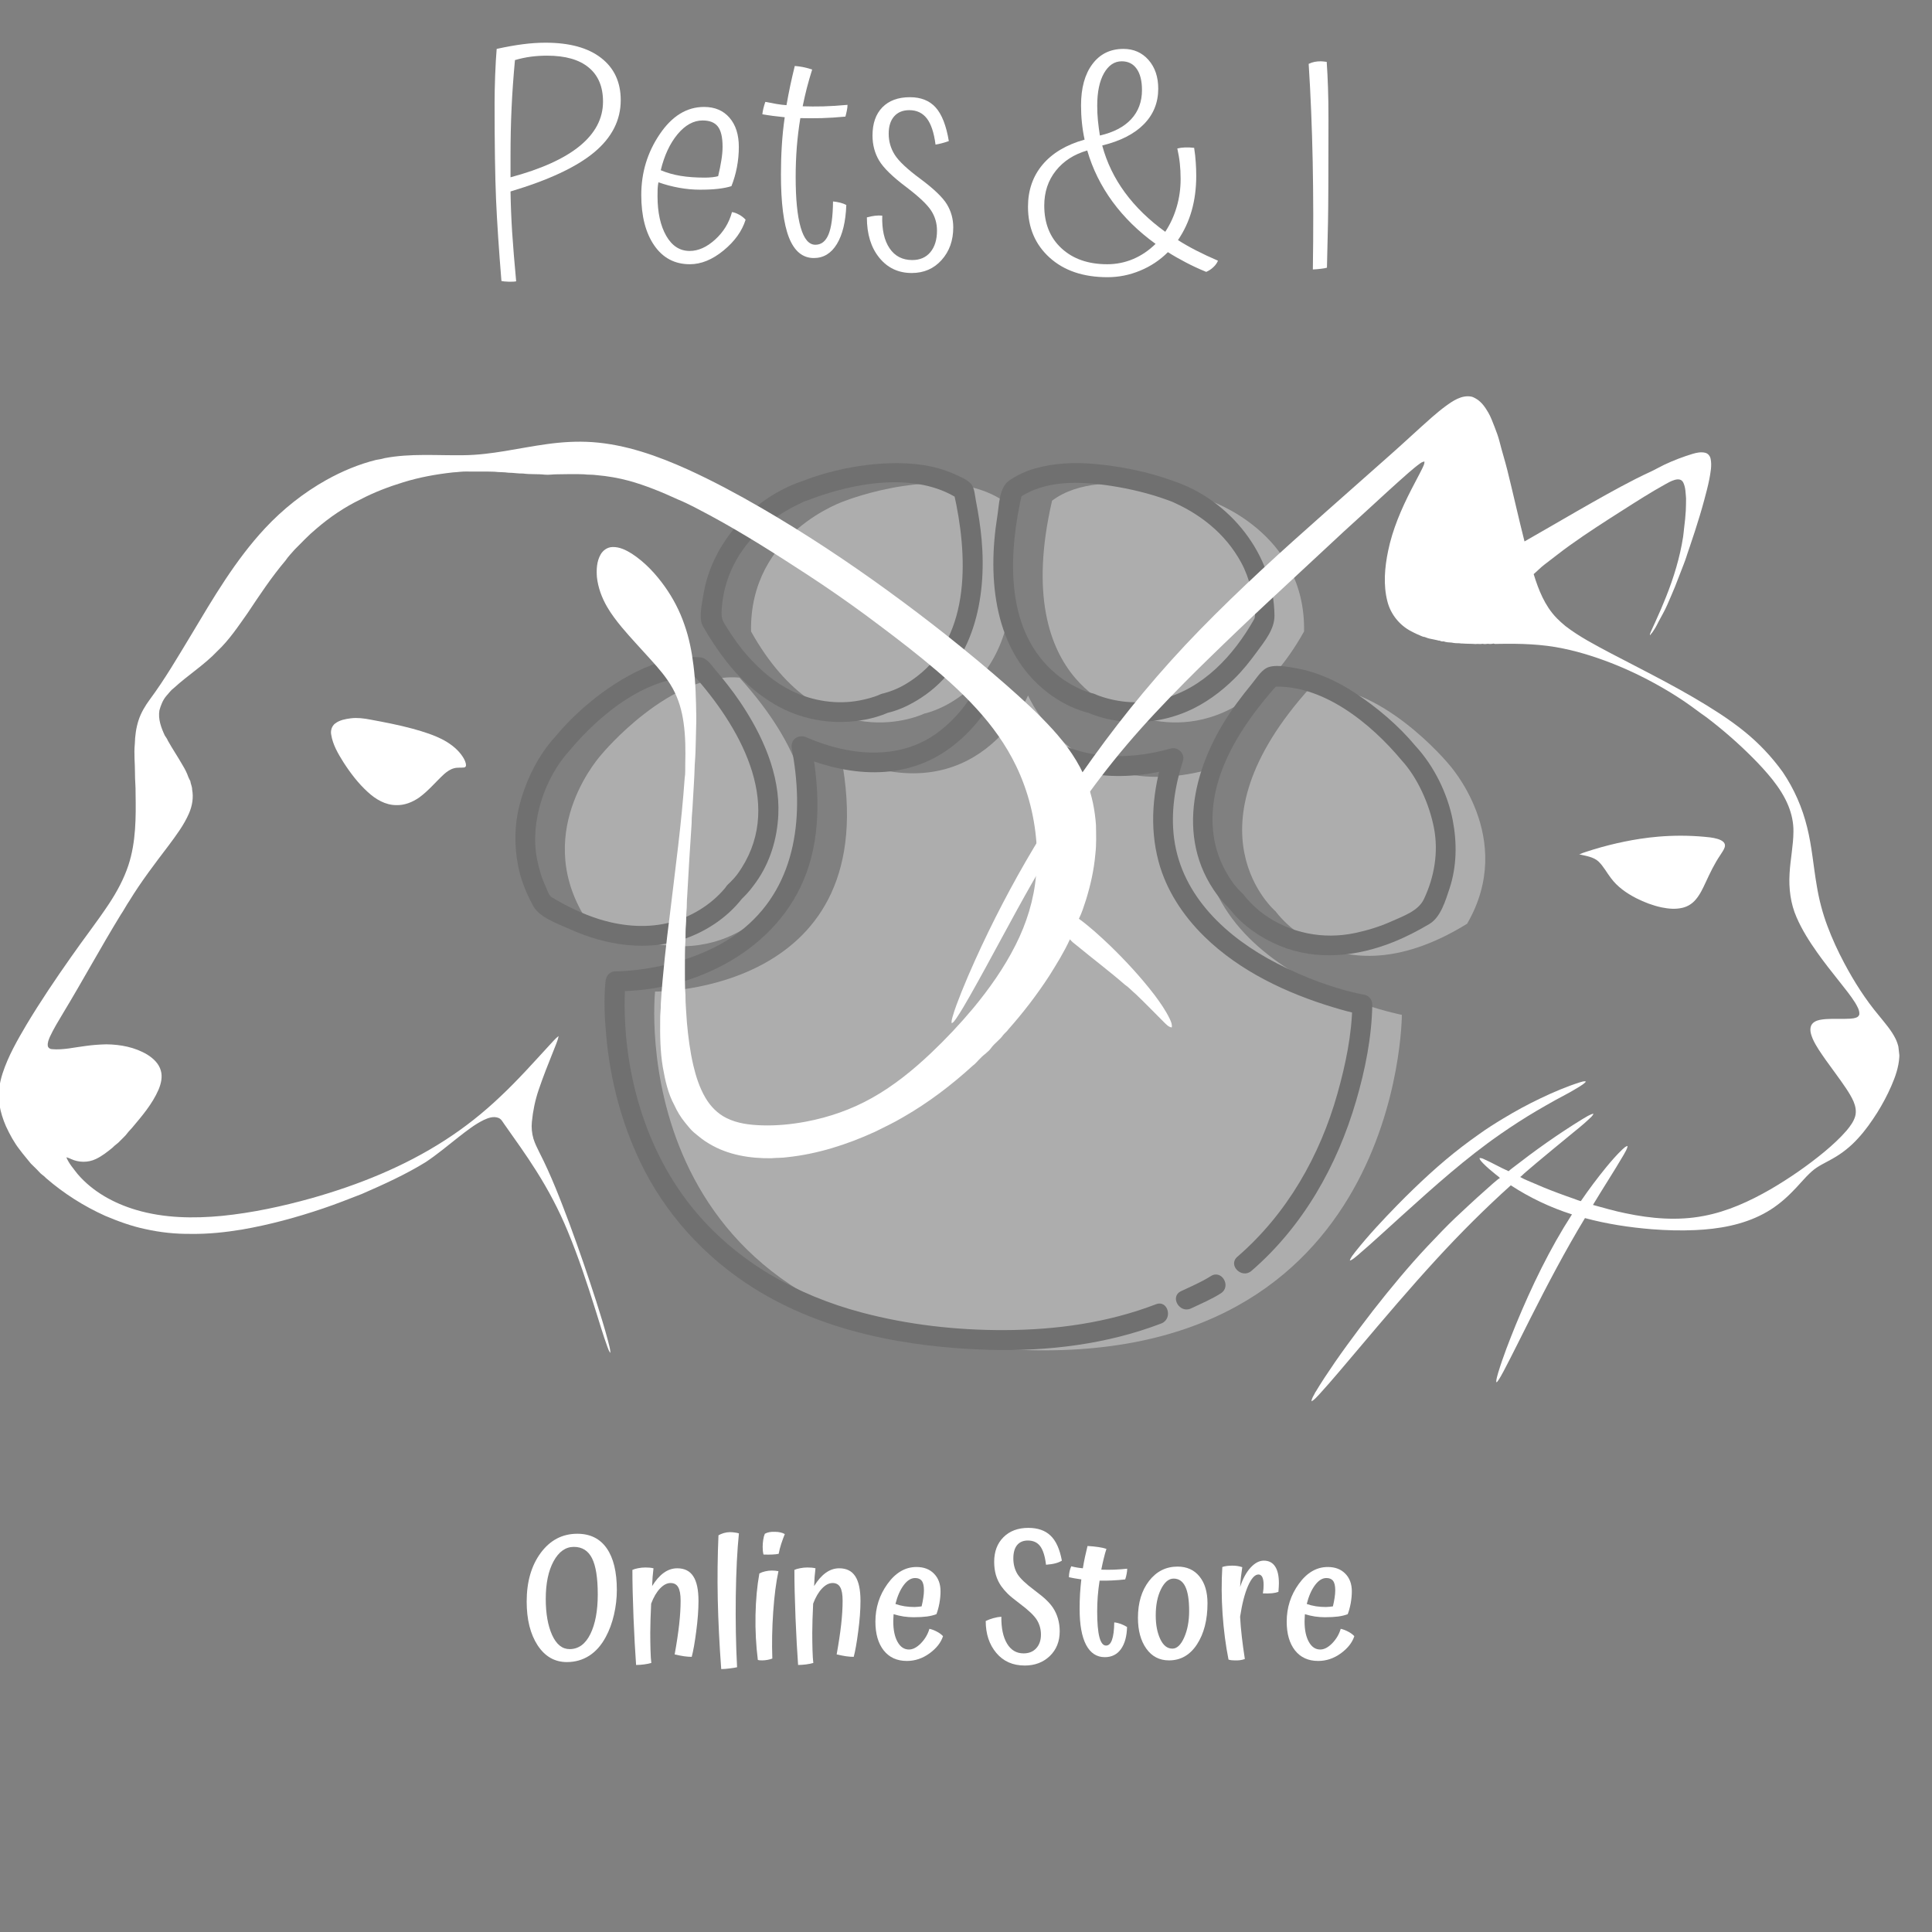 <?xml version="1.0" encoding="UTF-8"?><svg xmlns="http://www.w3.org/2000/svg" xmlns:xlink="http://www.w3.org/1999/xlink" contentScriptType="text/ecmascript" width="375" zoomAndPan="magnify" contentStyleType="text/css" viewBox="0 0 375 375" height="375" preserveAspectRatio="xMidYMid meet" version="1.0"><rect x="0" y="0" width="375" height="375" fill="#808080" stroke="none"/><defs><filter x="0%" y="0%" width="100%" xmlns:xlink="http://www.w3.org/1999/xlink" xlink:type="simple" xlink:actuate="onLoad" height="100%" id="filter-remove-color" xlink:show="other"><feColorMatrix values="0 0 0 0 1 0 0 0 0 1 0 0 0 0 1 0 0 0 1 0" color-interpolation-filters="sRGB"/></filter><g><g id="glyph-0-0"/><g id="glyph-0-1"><path d="M 7.031 -13.547 C 7.07 -10.992 7.176 -8.375 7.344 -5.688 C 7.52 -3 7.781 0.191 8.125 3.891 C 7.812 3.961 7.32 3.988 6.656 3.969 C 5.988 3.945 5.523 3.898 5.266 3.828 C 4.766 -2.305 4.414 -7.602 4.219 -12.062 C 4.031 -16.52 3.938 -22.754 3.938 -30.766 C 3.938 -32.211 3.973 -33.984 4.047 -36.078 C 4.129 -38.172 4.227 -39.883 4.344 -41.219 C 6.25 -41.633 7.941 -41.938 9.422 -42.125 C 10.91 -42.32 12.379 -42.422 13.828 -42.422 C 18.484 -42.422 22.078 -41.438 24.609 -39.469 C 27.148 -37.508 28.422 -34.773 28.422 -31.266 C 28.422 -27.379 26.703 -24.004 23.266 -21.141 C 19.836 -18.285 14.426 -15.754 7.031 -13.547 Z M 7.891 -39.047 C 7.586 -35.766 7.367 -32.656 7.234 -29.719 C 7.098 -26.789 7.031 -23.688 7.031 -20.406 C 7.031 -19.719 7.031 -19.031 7.031 -18.344 C 7.031 -17.664 7.031 -16.984 7.031 -16.297 C 12.977 -17.891 17.457 -19.914 20.469 -22.375 C 23.477 -24.844 24.984 -27.711 24.984 -30.984 C 24.984 -33.879 24.055 -36.086 22.203 -37.609 C 20.359 -39.141 17.664 -39.906 14.125 -39.906 C 13.02 -39.906 11.961 -39.836 10.953 -39.703 C 9.941 -39.566 8.922 -39.348 7.891 -39.047 Z M 7.891 -39.047 "/></g><g id="glyph-0-2"><path d="M 5.547 -17.672 C 6.723 -17.172 8 -16.805 9.375 -16.578 C 10.75 -16.348 12.332 -16.234 14.125 -16.234 C 14.582 -16.234 15.066 -16.258 15.578 -16.312 C 16.086 -16.375 16.457 -16.441 16.688 -16.516 C 16.957 -17.629 17.164 -18.66 17.312 -19.609 C 17.469 -20.566 17.547 -21.441 17.547 -22.234 C 17.547 -24.066 17.238 -25.375 16.625 -26.156 C 16.02 -26.938 15.035 -27.328 13.672 -27.328 C 11.91 -27.328 10.285 -26.43 8.797 -24.641 C 7.316 -22.848 6.234 -20.523 5.547 -17.672 Z M 19.375 -9.547 C 19.832 -9.473 20.301 -9.301 20.781 -9.031 C 21.258 -8.77 21.672 -8.445 22.016 -8.062 C 21.328 -5.852 19.895 -3.859 17.719 -2.078 C 15.551 -0.305 13.379 0.578 11.203 0.578 C 8.266 0.578 5.957 -0.641 4.281 -3.078 C 2.602 -5.523 1.766 -8.785 1.766 -12.859 C 1.766 -17.203 2.957 -21.133 5.344 -24.656 C 7.727 -28.188 10.598 -29.953 13.953 -29.953 C 16.047 -29.953 17.691 -29.254 18.891 -27.859 C 20.098 -26.473 20.703 -24.582 20.703 -22.188 C 20.703 -20.852 20.578 -19.535 20.328 -18.234 C 20.078 -16.941 19.723 -15.723 19.266 -14.578 C 18.547 -14.348 17.688 -14.176 16.688 -14.062 C 15.695 -13.945 14.52 -13.891 13.156 -13.891 C 11.82 -13.891 10.469 -14.016 9.094 -14.266 C 7.719 -14.516 6.383 -14.867 5.094 -15.328 C 5.008 -14.867 4.957 -14.422 4.938 -13.984 C 4.926 -13.547 4.922 -13.098 4.922 -12.641 C 4.922 -9.473 5.484 -6.906 6.609 -4.938 C 7.734 -2.977 9.25 -2 11.156 -2 C 12.832 -2 14.477 -2.734 16.094 -4.203 C 17.719 -5.672 18.812 -7.453 19.375 -9.547 Z M 19.375 -9.547 "/></g><g id="glyph-0-3"><path d="M 15.203 -11.609 C 15.66 -11.566 16.117 -11.488 16.578 -11.375 C 17.035 -11.258 17.438 -11.109 17.781 -10.922 C 17.664 -7.68 17.055 -5.156 15.953 -3.344 C 14.848 -1.531 13.359 -0.625 11.484 -0.625 C 9.316 -0.625 7.707 -1.945 6.656 -4.594 C 5.613 -7.25 5.094 -11.336 5.094 -16.859 C 5.094 -18.766 5.148 -20.633 5.266 -22.469 C 5.379 -24.301 5.566 -26.129 5.828 -27.953 C 4.992 -28.035 4.223 -28.125 3.516 -28.219 C 2.805 -28.312 2.129 -28.414 1.484 -28.531 C 1.523 -28.906 1.594 -29.285 1.688 -29.672 C 1.781 -30.055 1.906 -30.477 2.062 -30.938 C 2.82 -30.781 3.547 -30.645 4.234 -30.531 C 4.922 -30.414 5.566 -30.336 6.172 -30.297 C 6.398 -31.598 6.645 -32.875 6.906 -34.125 C 7.176 -35.383 7.469 -36.645 7.781 -37.906 C 8.312 -37.863 8.82 -37.797 9.312 -37.703 C 9.812 -37.609 10.426 -37.445 11.156 -37.219 C 10.77 -36 10.422 -34.785 10.109 -33.578 C 9.805 -32.379 9.539 -31.211 9.312 -30.078 C 10.539 -30.035 11.867 -30.031 13.297 -30.062 C 14.723 -30.102 16.297 -30.203 18.016 -30.359 C 18.016 -30.016 17.973 -29.648 17.891 -29.266 C 17.816 -28.891 17.723 -28.492 17.609 -28.078 C 15.973 -27.922 14.43 -27.82 12.984 -27.781 C 11.535 -27.75 10.16 -27.75 8.859 -27.781 C 8.555 -25.957 8.328 -24.082 8.172 -22.156 C 8.023 -20.227 7.953 -18.289 7.953 -16.344 C 7.953 -12.082 8.273 -8.828 8.922 -6.578 C 9.566 -4.328 10.52 -3.203 11.781 -3.203 C 12.926 -3.203 13.773 -3.867 14.328 -5.203 C 14.879 -6.535 15.172 -8.672 15.203 -11.609 Z M 15.203 -11.609 "/></g><g id="glyph-0-4"><path d="M 11.781 -16.016 C 14.406 -14.066 16.129 -12.414 16.953 -11.062 C 17.773 -9.707 18.188 -8.211 18.188 -6.578 C 18.188 -4.023 17.43 -1.91 15.922 -0.234 C 14.422 1.441 12.488 2.281 10.125 2.281 C 7.531 2.281 5.43 1.289 3.828 -0.688 C 2.223 -2.664 1.422 -5.273 1.422 -8.516 C 1.992 -8.672 2.508 -8.773 2.969 -8.828 C 3.426 -8.891 3.906 -8.898 4.406 -8.859 C 4.32 -6.148 4.797 -4.035 5.828 -2.516 C 6.859 -0.992 8.328 -0.234 10.234 -0.234 C 11.723 -0.234 12.895 -0.742 13.75 -1.766 C 14.602 -2.797 15.031 -4.191 15.031 -5.953 C 15.031 -7.359 14.66 -8.641 13.922 -9.797 C 13.18 -10.961 11.609 -12.461 9.203 -14.297 C 6.461 -16.348 4.66 -18.098 3.797 -19.547 C 2.941 -20.992 2.516 -22.613 2.516 -24.406 C 2.516 -26.738 3.148 -28.562 4.422 -29.875 C 5.703 -31.188 7.488 -31.844 9.781 -31.844 C 11.914 -31.844 13.582 -31.176 14.781 -29.844 C 15.977 -28.508 16.828 -26.336 17.328 -23.328 C 16.898 -23.172 16.469 -23.035 16.031 -22.922 C 15.594 -22.805 15.164 -22.711 14.75 -22.641 C 14.445 -24.961 13.883 -26.656 13.062 -27.719 C 12.238 -28.789 11.102 -29.328 9.656 -29.328 C 8.406 -29.328 7.426 -28.926 6.719 -28.125 C 6.008 -27.32 5.656 -26.195 5.656 -24.75 C 5.656 -23.27 6.047 -21.91 6.828 -20.672 C 7.609 -19.43 9.258 -17.879 11.781 -16.016 Z M 11.781 -16.016 "/></g><g id="glyph-0-5"/><g id="glyph-0-6"><path d="M 20.469 -38.812 C 19.062 -38.812 17.914 -38.039 17.031 -36.5 C 16.156 -34.957 15.719 -32.852 15.719 -30.188 C 15.719 -29.195 15.766 -28.223 15.859 -27.266 C 15.961 -26.316 16.086 -25.363 16.234 -24.406 C 18.898 -25.02 20.926 -26.078 22.312 -27.578 C 23.707 -29.086 24.406 -30.969 24.406 -33.219 C 24.406 -35.008 24.062 -36.391 23.375 -37.359 C 22.695 -38.328 21.727 -38.812 20.469 -38.812 Z M 5.438 -10.812 C 5.438 -7.344 6.551 -4.578 8.781 -2.516 C 11.008 -0.453 13.973 0.578 17.672 0.578 C 19.422 0.578 21.086 0.242 22.672 -0.422 C 24.254 -1.086 25.711 -2.07 27.047 -3.375 C 23.723 -5.77 20.938 -8.5 18.688 -11.562 C 16.445 -14.633 14.812 -17.945 13.781 -21.5 C 11.227 -20.77 9.195 -19.461 7.688 -17.578 C 6.188 -15.691 5.438 -13.438 5.438 -10.812 Z M 39.156 -0.109 C 38.969 0.348 38.672 0.766 38.266 1.141 C 37.867 1.523 37.406 1.832 36.875 2.062 C 35.469 1.488 34.145 0.875 32.906 0.219 C 31.664 -0.426 30.508 -1.086 29.438 -1.766 C 27.875 -0.203 26.07 0.992 24.031 1.828 C 22 2.672 19.895 3.094 17.719 3.094 C 13.031 3.094 9.285 1.828 6.484 -0.703 C 3.68 -3.242 2.281 -6.535 2.281 -10.578 C 2.281 -13.773 3.223 -16.5 5.109 -18.75 C 7.004 -21 9.723 -22.617 13.266 -23.609 C 13.035 -24.68 12.863 -25.77 12.75 -26.875 C 12.633 -27.977 12.578 -29.102 12.578 -30.25 C 12.578 -33.633 13.312 -36.305 14.781 -38.266 C 16.25 -40.234 18.258 -41.219 20.812 -41.219 C 22.789 -41.219 24.41 -40.504 25.672 -39.078 C 26.93 -37.648 27.562 -35.789 27.562 -33.5 C 27.562 -30.789 26.633 -28.492 24.781 -26.609 C 22.938 -24.723 20.238 -23.344 16.688 -22.469 C 17.57 -19.188 19.039 -16.145 21.094 -13.344 C 23.156 -10.539 25.766 -8 28.922 -5.719 C 29.879 -7.164 30.613 -8.754 31.125 -10.484 C 31.645 -12.223 31.906 -14.047 31.906 -15.953 C 31.906 -17.098 31.852 -18.117 31.75 -19.016 C 31.656 -19.91 31.492 -20.867 31.266 -21.891 C 31.723 -22.004 32.227 -22.07 32.781 -22.094 C 33.332 -22.113 33.914 -22.086 34.531 -22.016 C 34.688 -21.023 34.789 -20.086 34.844 -19.203 C 34.906 -18.328 34.938 -17.453 34.938 -16.578 C 34.938 -14.141 34.641 -11.879 34.047 -9.797 C 33.453 -7.723 32.566 -5.828 31.391 -4.109 C 32.453 -3.43 33.629 -2.758 34.922 -2.094 C 36.223 -1.426 37.633 -0.766 39.156 -0.109 Z M 39.156 -0.109 "/></g><g id="glyph-0-7"><path d="M 7.781 -27.5 C 7.781 -16.977 7.75 -10.316 7.688 -7.516 C 7.633 -4.711 7.566 -1.789 7.484 1.25 C 7.223 1.332 6.852 1.398 6.375 1.453 C 5.895 1.516 5.352 1.562 4.75 1.594 C 4.863 -5.676 4.852 -12.656 4.719 -19.344 C 4.582 -26.039 4.32 -32.363 3.938 -38.312 C 4.32 -38.5 4.703 -38.629 5.078 -38.703 C 5.461 -38.773 5.863 -38.812 6.281 -38.812 C 6.438 -38.812 6.598 -38.801 6.766 -38.781 C 6.941 -38.77 7.164 -38.742 7.438 -38.703 C 7.551 -37.066 7.633 -35.398 7.688 -33.703 C 7.75 -32.004 7.781 -29.938 7.781 -27.5 Z M 7.781 -27.5 "/></g><g id="glyph-1-0"/><g id="glyph-1-1"><path d="M 11.125 -24.25 C 13.613 -24.25 15.516 -23.312 16.828 -21.438 C 18.141 -19.562 18.797 -16.863 18.797 -13.344 C 18.797 -11.727 18.609 -10.113 18.234 -8.5 C 17.859 -6.895 17.328 -5.461 16.641 -4.203 C 15.785 -2.609 14.719 -1.398 13.438 -0.578 C 12.156 0.242 10.707 0.656 9.094 0.656 C 6.738 0.656 4.848 -0.426 3.422 -2.594 C 2.004 -4.77 1.297 -7.602 1.297 -11.094 C 1.297 -14.926 2.207 -18.078 4.031 -20.547 C 5.863 -23.016 8.227 -24.25 11.125 -24.25 Z M 9.625 -1.859 C 11.352 -1.859 12.695 -2.832 13.656 -4.781 C 14.613 -6.727 15.094 -9.289 15.094 -12.469 C 15.094 -15.676 14.723 -18.016 13.984 -19.484 C 13.242 -20.961 12.066 -21.703 10.453 -21.703 C 8.848 -21.703 7.535 -20.77 6.516 -18.906 C 5.504 -17.039 5 -14.609 5 -11.609 C 5 -8.766 5.41 -6.426 6.234 -4.594 C 7.066 -2.77 8.195 -1.859 9.625 -1.859 Z M 9.625 -1.859 "/></g><g id="glyph-1-2"><path d="M 5.062 -5 C 5.062 -3.832 5.078 -2.711 5.109 -1.641 C 5.141 -0.566 5.191 0.254 5.266 0.828 C 4.891 0.941 4.426 1.035 3.875 1.109 C 3.32 1.18 2.801 1.219 2.312 1.219 C 2.133 -1.176 1.969 -4.223 1.812 -7.922 C 1.664 -11.617 1.594 -14.723 1.594 -17.234 C 1.875 -17.367 2.242 -17.477 2.703 -17.562 C 3.172 -17.656 3.641 -17.703 4.109 -17.703 C 4.391 -17.703 4.66 -17.691 4.922 -17.672 C 5.191 -17.648 5.445 -17.609 5.688 -17.547 C 5.625 -17.016 5.566 -16.453 5.516 -15.859 C 5.473 -15.273 5.441 -14.688 5.422 -14.094 C 6.129 -15.238 6.883 -16.098 7.688 -16.672 C 8.5 -17.254 9.367 -17.547 10.297 -17.547 C 11.703 -17.547 12.738 -17.031 13.406 -16 C 14.082 -14.977 14.422 -13.383 14.422 -11.219 C 14.422 -9.457 14.273 -7.488 13.984 -5.312 C 13.703 -3.133 13.41 -1.484 13.109 -0.359 C 12.68 -0.359 12.191 -0.395 11.641 -0.469 C 11.098 -0.551 10.484 -0.672 9.797 -0.828 C 10.191 -3.016 10.484 -4.953 10.672 -6.641 C 10.859 -8.328 10.953 -9.863 10.953 -11.25 C 10.953 -12.469 10.797 -13.344 10.484 -13.875 C 10.18 -14.414 9.688 -14.688 9 -14.688 C 8.312 -14.688 7.629 -14.332 6.953 -13.625 C 6.285 -12.926 5.711 -11.945 5.234 -10.688 C 5.18 -9.582 5.141 -8.551 5.109 -7.594 C 5.078 -6.633 5.062 -5.77 5.062 -5 Z M 5.062 -5 "/></g><g id="glyph-1-3"><path d="M 5.594 1.656 C 5.281 1.738 4.801 1.816 4.156 1.891 C 3.52 1.973 2.973 2.016 2.516 2.016 C 2.16 -2.797 1.938 -7.316 1.844 -11.547 C 1.758 -15.785 1.805 -19.922 1.984 -23.953 C 2.285 -24.129 2.633 -24.273 3.031 -24.391 C 3.438 -24.504 3.828 -24.562 4.203 -24.562 C 4.504 -24.562 4.797 -24.539 5.078 -24.5 C 5.367 -24.469 5.66 -24.41 5.953 -24.328 C 5.617 -21.078 5.414 -17.023 5.344 -12.172 C 5.281 -7.316 5.363 -2.707 5.594 1.656 Z M 5.594 1.656 "/></g><g id="glyph-1-4"><path d="M 5.422 -24.625 C 5.797 -24.625 6.133 -24.586 6.438 -24.516 C 6.75 -24.453 7.039 -24.344 7.312 -24.188 C 7.094 -23.656 6.863 -23.031 6.625 -22.312 C 6.395 -21.602 6.227 -20.953 6.125 -20.359 C 5.789 -20.285 5.379 -20.238 4.891 -20.219 C 4.41 -20.195 3.836 -20.195 3.172 -20.219 C 3.109 -20.488 3.066 -20.742 3.047 -20.984 C 3.023 -21.223 3.016 -21.461 3.016 -21.703 C 3.016 -22.148 3.051 -22.609 3.125 -23.078 C 3.195 -23.555 3.301 -23.945 3.438 -24.25 C 3.727 -24.406 4.023 -24.508 4.328 -24.562 C 4.641 -24.625 5.004 -24.645 5.422 -24.625 Z M 2.375 -16.547 C 2.707 -16.723 3.082 -16.859 3.5 -16.953 C 3.926 -17.055 4.359 -17.109 4.797 -17.109 C 5.016 -17.109 5.234 -17.098 5.453 -17.078 C 5.672 -17.055 5.879 -17.023 6.078 -16.984 C 5.617 -14.859 5.281 -12.234 5.062 -9.109 C 4.844 -5.992 4.785 -2.969 4.891 -0.031 C 4.648 0.07 4.352 0.156 4 0.219 C 3.645 0.289 3.289 0.328 2.938 0.328 C 2.758 0.328 2.598 0.32 2.453 0.312 C 2.316 0.301 2.191 0.273 2.078 0.234 C 1.723 -2.586 1.57 -5.488 1.625 -8.469 C 1.688 -11.445 1.938 -14.141 2.375 -16.547 Z M 2.375 -16.547 "/></g><g id="glyph-1-5"><path d="M 4.891 -10.625 C 5.441 -10.426 6.035 -10.273 6.672 -10.172 C 7.316 -10.078 7.961 -10.031 8.609 -10.031 C 8.805 -10.031 9.047 -10.047 9.328 -10.078 C 9.617 -10.109 9.832 -10.133 9.969 -10.156 C 10.113 -10.75 10.223 -11.305 10.297 -11.828 C 10.379 -12.348 10.422 -12.828 10.422 -13.266 C 10.422 -14.129 10.281 -14.742 10 -15.109 C 9.727 -15.473 9.297 -15.656 8.703 -15.656 C 7.91 -15.656 7.172 -15.191 6.484 -14.266 C 5.797 -13.336 5.266 -12.125 4.891 -10.625 Z M 11.484 -5.797 C 11.941 -5.703 12.414 -5.523 12.906 -5.266 C 13.395 -5.016 13.801 -4.719 14.125 -4.375 C 13.727 -3.133 12.852 -2.02 11.5 -1.031 C 10.145 -0.051 8.68 0.438 7.109 0.438 C 5.191 0.438 3.691 -0.242 2.609 -1.609 C 1.535 -2.984 1 -4.844 1 -7.188 C 1 -9.914 1.785 -12.363 3.359 -14.531 C 4.93 -16.707 6.801 -17.797 8.969 -17.797 C 10.406 -17.797 11.539 -17.363 12.375 -16.5 C 13.219 -15.645 13.641 -14.504 13.641 -13.078 C 13.641 -12.328 13.566 -11.551 13.422 -10.75 C 13.273 -9.957 13.082 -9.254 12.844 -8.641 C 12.332 -8.441 11.719 -8.289 11 -8.188 C 10.281 -8.094 9.414 -8.047 8.406 -8.047 C 7.789 -8.047 7.148 -8.094 6.484 -8.188 C 5.828 -8.289 5.176 -8.441 4.531 -8.641 C 4.508 -8.191 4.492 -7.879 4.484 -7.703 C 4.473 -7.535 4.469 -7.375 4.469 -7.219 C 4.469 -5.582 4.742 -4.266 5.297 -3.266 C 5.848 -2.273 6.586 -1.781 7.516 -1.781 C 8.266 -1.781 9.035 -2.18 9.828 -2.984 C 10.617 -3.797 11.172 -4.734 11.484 -5.797 Z M 11.484 -5.797 "/></g><g id="glyph-1-6"/><g id="glyph-1-7"><path d="M 13.766 -9.922 C 14.203 -9.266 14.531 -8.555 14.75 -7.797 C 14.977 -7.035 15.094 -6.203 15.094 -5.297 C 15.094 -3.348 14.453 -1.754 13.172 -0.516 C 11.891 0.711 10.27 1.328 8.312 1.328 C 5.988 1.328 4.145 0.508 2.781 -1.125 C 1.414 -2.758 0.734 -4.82 0.734 -7.312 C 1.172 -7.531 1.672 -7.719 2.234 -7.875 C 2.797 -8.031 3.305 -8.117 3.766 -8.141 C 3.742 -5.93 4.113 -4.191 4.875 -2.922 C 5.633 -1.66 6.703 -1.031 8.078 -1.031 C 9.109 -1.031 9.926 -1.359 10.531 -2.016 C 11.145 -2.68 11.453 -3.566 11.453 -4.672 C 11.453 -5.703 11.195 -6.641 10.688 -7.484 C 10.176 -8.336 9.062 -9.406 7.344 -10.688 C 6.258 -11.5 5.473 -12.145 4.984 -12.625 C 4.504 -13.102 4.086 -13.594 3.734 -14.094 C 3.273 -14.758 2.93 -15.484 2.703 -16.266 C 2.484 -17.047 2.375 -17.891 2.375 -18.797 C 2.375 -20.785 2.973 -22.379 4.172 -23.578 C 5.379 -24.785 6.988 -25.391 9 -25.391 C 10.832 -25.391 12.27 -24.891 13.312 -23.891 C 14.363 -22.898 15.098 -21.281 15.516 -19.031 C 15.16 -18.812 14.75 -18.641 14.281 -18.516 C 13.82 -18.391 13.207 -18.297 12.438 -18.234 C 12.238 -19.891 11.863 -21.086 11.312 -21.828 C 10.758 -22.566 9.957 -22.938 8.906 -22.938 C 8 -22.938 7.301 -22.633 6.812 -22.031 C 6.332 -21.438 6.094 -20.578 6.094 -19.453 C 6.094 -18.348 6.348 -17.359 6.859 -16.484 C 7.379 -15.617 8.5 -14.547 10.219 -13.266 C 11.281 -12.473 12.051 -11.836 12.531 -11.359 C 13.02 -10.891 13.43 -10.41 13.766 -9.922 Z M 13.766 -9.922 "/></g><g id="glyph-1-8"><path d="M 9.297 -7.047 C 9.742 -7.004 10.18 -6.898 10.609 -6.734 C 11.035 -6.566 11.426 -6.375 11.781 -6.156 C 11.738 -4.344 11.344 -2.91 10.594 -1.859 C 9.844 -0.816 8.797 -0.297 7.453 -0.297 C 5.879 -0.297 4.672 -1.094 3.828 -2.688 C 2.992 -4.289 2.578 -6.602 2.578 -9.625 C 2.578 -10.645 2.602 -11.633 2.656 -12.594 C 2.719 -13.551 2.801 -14.484 2.906 -15.391 C 2.383 -15.473 1.926 -15.547 1.531 -15.609 C 1.145 -15.68 0.801 -15.75 0.5 -15.812 C 0.5 -16.188 0.539 -16.566 0.625 -16.953 C 0.719 -17.348 0.828 -17.676 0.953 -17.938 C 1.285 -17.844 1.641 -17.766 2.016 -17.703 C 2.391 -17.641 2.785 -17.586 3.203 -17.547 C 3.316 -18.266 3.453 -18.988 3.609 -19.719 C 3.766 -20.445 3.93 -21.164 4.109 -21.875 C 4.879 -21.832 5.57 -21.766 6.188 -21.672 C 6.801 -21.586 7.332 -21.469 7.781 -21.312 C 7.602 -20.781 7.43 -20.172 7.266 -19.484 C 7.098 -18.805 6.938 -18.07 6.781 -17.281 C 7.645 -17.25 8.5 -17.25 9.344 -17.281 C 10.195 -17.32 11.02 -17.383 11.812 -17.469 C 11.812 -17.164 11.773 -16.832 11.703 -16.469 C 11.641 -16.102 11.547 -15.742 11.422 -15.391 C 10.617 -15.297 9.789 -15.227 8.938 -15.188 C 8.094 -15.145 7.266 -15.133 6.453 -15.156 C 6.297 -14.145 6.176 -13.129 6.094 -12.109 C 6.02 -11.098 5.984 -10.117 5.984 -9.172 C 5.984 -6.984 6.125 -5.332 6.406 -4.219 C 6.695 -3.102 7.129 -2.547 7.703 -2.547 C 8.211 -2.547 8.598 -2.914 8.859 -3.656 C 9.129 -4.395 9.273 -5.523 9.297 -7.047 Z M 9.297 -7.047 "/></g><g id="glyph-1-9"><path d="M 0.922 -7.938 C 0.922 -10.852 1.641 -13.238 3.078 -15.094 C 4.516 -16.945 6.359 -17.875 8.609 -17.875 C 10.41 -17.875 11.828 -17.238 12.859 -15.969 C 13.898 -14.695 14.422 -12.957 14.422 -10.75 C 14.422 -7.531 13.742 -4.879 12.391 -2.797 C 11.035 -0.711 9.223 0.328 6.953 0.328 C 5.098 0.328 3.629 -0.43 2.547 -1.953 C 1.461 -3.473 0.922 -5.469 0.922 -7.938 Z M 10.859 -9.266 C 10.859 -11.398 10.609 -12.977 10.109 -14 C 9.609 -15.031 8.852 -15.547 7.844 -15.547 C 6.895 -15.547 6.078 -14.859 5.391 -13.484 C 4.711 -12.109 4.375 -10.414 4.375 -8.406 C 4.375 -6.594 4.664 -5.062 5.25 -3.812 C 5.832 -2.57 6.617 -1.953 7.609 -1.953 C 8.492 -1.953 9.254 -2.672 9.891 -4.109 C 10.535 -5.555 10.859 -7.273 10.859 -9.266 Z M 10.859 -9.266 "/></g><g id="glyph-1-10"><path d="M 5.062 -8.141 C 5.125 -6.93 5.234 -5.645 5.391 -4.281 C 5.547 -2.926 5.742 -1.477 5.984 0.062 C 5.672 0.176 5.344 0.254 5 0.297 C 4.664 0.336 4.32 0.348 3.969 0.328 C 3.75 0.328 3.551 0.316 3.375 0.297 C 3.195 0.273 3.008 0.234 2.812 0.172 C 2.258 -2.609 1.875 -5.57 1.656 -8.719 C 1.445 -11.863 1.43 -14.891 1.609 -17.797 C 1.879 -17.891 2.176 -17.957 2.5 -18 C 2.832 -18.039 3.195 -18.062 3.594 -18.062 C 3.883 -18.062 4.18 -18.039 4.484 -18 C 4.797 -17.957 5.129 -17.879 5.484 -17.766 C 5.398 -17.172 5.316 -16.555 5.234 -15.922 C 5.16 -15.297 5.102 -14.625 5.062 -13.906 C 5.562 -15.469 6.227 -16.711 7.062 -17.641 C 7.906 -18.566 8.77 -19.031 9.656 -19.031 C 10.625 -19.031 11.352 -18.66 11.844 -17.922 C 12.344 -17.18 12.594 -16.082 12.594 -14.625 C 12.594 -14.383 12.582 -14.117 12.562 -13.828 C 12.539 -13.547 12.52 -13.258 12.5 -12.969 C 12.164 -12.844 11.75 -12.754 11.25 -12.703 C 10.758 -12.66 10.172 -12.648 9.484 -12.672 C 9.535 -12.984 9.57 -13.27 9.594 -13.531 C 9.613 -13.801 9.625 -14.066 9.625 -14.328 C 9.625 -14.992 9.539 -15.492 9.375 -15.828 C 9.207 -16.172 8.957 -16.344 8.625 -16.344 C 7.926 -16.344 7.25 -15.598 6.594 -14.109 C 5.945 -12.617 5.438 -10.629 5.062 -8.141 Z M 5.062 -8.141 "/></g></g><mask id="mask-0"><g filter="url(#filter-remove-color)"><rect x="-37.5" width="450" fill="rgb(0%, 0%, 0%)" y="-37.5" height="450" fill-opacity="0.357"/></g></mask><clipPath id="clip-0"><path d="M 27 45 L 174 45 L 174 173.246 L 27 173.246 Z M 27 45 " clip-rule="nonzero"/></clipPath><clipPath id="clip-1"><path d="M 142 44 L 189.293 44 L 189.293 97 L 142 97 Z M 142 44 " clip-rule="nonzero"/></clipPath><clipPath id="clip-2"><path d="M 18 42 L 168 42 L 168 173.246 L 18 173.246 Z M 18 42 " clip-rule="nonzero"/></clipPath><clipPath id="clip-3"><path d="M 37 0.762 L 92 0.762 L 92 52 L 37 52 Z M 37 0.762 " clip-rule="nonzero"/></clipPath><clipPath id="clip-4"><path d="M 1.043 38 L 53 38 L 53 95 L 1.043 95 Z M 1.043 38 " clip-rule="nonzero"/></clipPath><clipPath id="clip-5"><path d="M 93 0.762 L 149 0.762 L 149 52 L 93 52 Z M 93 0.762 " clip-rule="nonzero"/></clipPath><clipPath id="clip-6"><rect x="0" width="190" y="0" height="174"/></clipPath><clipPath id="clip-7"><path d="M 0 85.617 L 227.559 85.617 L 227.559 262.617 L 0 262.617 Z M 0 85.617 " clip-rule="nonzero"/></clipPath><clipPath id="clip-8"><path d="M 184 76 L 369 76 L 369 272 L 184 272 Z M 184 76 " clip-rule="nonzero"/></clipPath><clipPath id="clip-9"><path d="M 172.004 89.457 L 353.07 68.711 L 374.84 258.719 L 193.777 279.465 Z M 172.004 89.457 " clip-rule="nonzero"/></clipPath><clipPath id="clip-10"><path d="M 353.246 68.691 L 172.18 89.438 L 193.949 279.445 L 375.016 258.699 Z M 353.246 68.691 " clip-rule="nonzero"/></clipPath><clipPath id="clip-11"><path d="M 306 162 L 335 162 L 335 177 L 306 177 Z M 306 162 " clip-rule="nonzero"/></clipPath><clipPath id="clip-12"><path d="M 172.004 89.457 L 353.07 68.711 L 374.84 258.719 L 193.777 279.465 Z M 172.004 89.457 " clip-rule="nonzero"/></clipPath><clipPath id="clip-13"><path d="M 353.246 68.691 L 172.18 89.438 L 193.949 279.445 L 375.016 258.699 Z M 353.246 68.691 " clip-rule="nonzero"/></clipPath><clipPath id="clip-14"><path d="M 262 209 L 308 209 L 308 245 L 262 245 Z M 262 209 " clip-rule="nonzero"/></clipPath><clipPath id="clip-15"><path d="M 172.004 89.457 L 353.07 68.711 L 374.84 258.719 L 193.777 279.465 Z M 172.004 89.457 " clip-rule="nonzero"/></clipPath><clipPath id="clip-16"><path d="M 353.246 68.691 L 172.18 89.438 L 193.949 279.445 L 375.016 258.699 Z M 353.246 68.691 " clip-rule="nonzero"/></clipPath></defs><g mask="url(#mask-0)"><g transform="matrix(1, 0, 0, 1, 99, 89)"><g id="source-5" clip-path="url(#clip-6)"><g clip-path="url(#clip-0)"><path fill="rgb(100%, 100%, 100%)" d="M 28.148 103.465 C 28.148 103.465 21.246 168.789 97.172 172.926 C 173.098 177.059 173.098 107.98 173.098 107.98 C 173.098 107.98 123.988 98.531 136.418 60.152 C 109.793 67.828 100.543 45.98 100.543 45.98 C 100.543 45.98 90.863 69.598 64.238 57.793 C 73.113 103.848 28.148 103.465 28.148 103.465 " fill-opacity="1" fill-rule="nonzero"/></g><path fill="rgb(100%, 100%, 100%)" d="M 65.117 8.18 C 65.117 8.18 84.469 0.633 95.684 8.18 C 104.164 44.785 80.402 49.508 80.402 49.508 C 80.402 49.508 60.977 58.953 46.777 33.566 C 46.426 14.293 65.117 8.176 65.117 8.176 " fill-opacity="1" fill-rule="nonzero"/><path fill="rgb(100%, 100%, 100%)" d="M 17.82 57.359 C 17.82 57.359 31.055 41.375 44.531 42.523 C 69.777 70.402 51.312 86.059 51.312 86.059 C 51.312 86.059 38.941 103.738 14.164 88.445 C 4.465 71.773 17.82 57.359 17.82 57.359 " fill-opacity="1" fill-rule="nonzero"/><g clip-path="url(#clip-1)"><path fill="rgb(100%, 100%, 100%)" d="M 182.105 59.215 C 182.105 59.215 168.867 43.23 155.391 44.379 C 130.148 72.254 148.613 87.914 148.613 87.914 C 148.613 87.914 160.98 105.594 185.762 90.301 C 195.457 73.625 182.105 59.215 182.105 59.215 " fill-opacity="1" fill-rule="nonzero"/></g><path fill="rgb(100%, 100%, 100%)" d="M 135.773 8.18 C 135.773 8.18 115.199 0.633 105.207 8.18 C 96.727 44.785 120.492 49.508 120.492 49.508 C 120.492 49.508 139.918 58.953 154.117 33.566 C 154.469 14.293 135.773 8.176 135.773 8.176 " fill-opacity="1" fill-rule="nonzero"/><path fill="rgb(32.939%, 32.939%, 32.939%)" d="M 132.191 164.957 C 134.148 164.023 136.141 163.199 137.973 162.027 C 140.066 160.688 138.129 157.344 136.02 158.691 C 134.188 159.859 132.195 160.684 130.238 161.617 C 127.984 162.691 129.953 166.031 132.191 164.957 " fill-opacity="1" fill-rule="nonzero"/><g clip-path="url(#clip-2)"><path fill="rgb(32.939%, 32.939%, 32.939%)" d="M 143.906 157.676 C 153.93 149.02 160.559 137.258 164.23 124.648 C 165.977 118.668 167.273 112.234 167.359 105.98 C 167.371 105.172 166.766 104.273 165.938 104.113 C 160 102.965 154.133 100.719 148.785 97.953 C 139.199 93.012 130.395 84.996 128.898 73.797 C 128.219 68.68 129.055 63.547 130.609 58.664 C 131.062 57.25 129.609 55.902 128.227 56.293 C 119.219 58.824 109.461 58.453 101.938 52.379 C 98.902 49.922 96.09 46.633 94.539 43.008 C 93.793 41.262 91.539 42.152 91 43.469 C 91.391 42.52 90.867 43.719 90.738 43.969 C 90.348 44.754 89.902 45.508 89.434 46.25 C 87.918 48.648 86.008 50.762 83.82 52.562 C 76.23 58.797 66.047 57.828 57.539 54.121 C 55.953 53.43 54.359 54.539 54.691 56.309 C 57.066 68.879 55.832 82.504 45.43 91.16 C 39.496 96.102 30.988 98.613 23.961 99.324 C 22.805 99.441 21.633 99.535 20.473 99.527 C 19.336 99.52 18.645 100.422 18.535 101.461 C 18.164 105.027 18.359 108.707 18.691 112.266 C 19.473 120.672 21.621 128.902 25.27 136.527 C 30.055 146.543 37.684 154.918 47.039 160.863 C 60.66 169.52 77.23 172.566 93.148 173.004 C 104.395 173.312 115.855 171.926 126.402 167.887 C 128.711 167 127.711 163.262 125.375 164.156 C 115.977 167.754 106.008 169.133 95.984 169.172 C 86.641 169.207 77.234 168.145 68.199 165.742 C 55.809 162.449 44.359 156.09 36.047 146.227 C 26.156 134.496 21.77 118.559 22.281 103.586 C 22.305 102.879 22.336 102.164 22.41 101.461 C 21.762 102.105 21.117 102.754 20.473 103.395 C 35.859 103.508 52.059 95.375 57.52 80.457 C 60.457 72.438 59.988 63.527 58.426 55.277 C 57.48 56.004 56.535 56.73 55.586 57.457 C 65.332 61.711 76.469 62.801 85.426 56.176 C 89.41 53.227 92.832 49.102 94.734 44.496 C 93.555 44.652 92.375 44.805 91.195 44.957 C 92.945 49.062 96.238 52.781 99.707 55.516 C 108.211 62.223 119.09 62.879 129.254 60.02 L 126.875 57.641 C 124.75 64.312 124.047 71.414 125.883 78.242 C 127.371 83.801 130.645 88.738 134.73 92.75 C 141.613 99.516 150.812 103.828 159.977 106.574 C 161.598 107.062 163.242 107.523 164.91 107.844 C 164.434 107.223 163.961 106.598 163.484 105.98 C 163.406 111.773 162.172 117.656 160.613 123.211 C 157.203 135.371 150.789 146.629 141.168 154.941 C 139.273 156.578 142.027 159.301 143.906 157.676 " fill-opacity="1" fill-rule="nonzero"/></g><g clip-path="url(#clip-3)"><path fill="rgb(32.939%, 32.939%, 32.939%)" d="M 57.957 8.043 C 66.656 4.672 78.766 2.473 87.031 7.848 C 86.734 7.465 86.438 7.078 86.141 6.691 C 88.816 18.445 89.629 34.125 79.039 42.25 C 76.844 43.938 74.922 44.914 72.664 45.535 C 72.516 45.574 72.371 45.613 72.223 45.645 C 71.926 45.707 71.152 46.094 71.77 45.836 C 70.527 46.348 69.215 46.691 67.902 46.949 C 63.496 47.812 58.707 47.086 54.625 45.078 C 51.352 43.473 48.594 41.082 46.176 38.383 C 44.668 36.699 43.371 34.848 42.16 32.941 C 41.477 31.855 41.02 31.223 41.055 29.945 C 41.082 28.934 41.188 27.926 41.355 26.926 C 42.332 20.977 45.797 15.777 50.566 12.156 C 52.238 10.887 54.055 9.805 55.941 8.891 C 56.98 8.387 56.926 8.383 57.957 8.043 C 60.316 7.262 59.309 3.527 56.93 4.312 C 47.203 7.531 39.203 16.266 37.539 26.383 C 37.27 28.027 36.566 31.027 37.43 32.543 C 38.785 34.934 40.293 37.195 41.98 39.367 C 44.516 42.645 47.645 45.492 51.207 47.625 C 56.172 50.594 62.055 51.691 67.758 50.871 C 69.316 50.648 70.848 50.293 72.324 49.75 C 72.758 49.59 73.188 49.41 73.609 49.223 C 73.957 49.066 72.883 49.465 73.434 49.328 C 75.676 48.789 77.855 47.703 79.777 46.449 C 90.012 39.781 92.555 27.121 91.527 15.691 C 91.305 13.176 90.906 10.672 90.422 8.195 C 90.219 7.156 90.164 5.598 89.379 4.812 C 88.598 4.031 87.363 3.527 86.371 3.074 C 82.395 1.246 77.93 0.781 73.594 0.922 C 68 1.105 62.156 2.289 56.93 4.312 C 54.625 5.207 55.621 8.945 57.957 8.043 " fill-opacity="1" fill-rule="nonzero"/></g><g clip-path="url(#clip-4)"><path fill="rgb(32.939%, 32.939%, 32.939%)" d="M 11.516 56.723 C 17.488 49.547 26.996 41.77 36.855 42.457 C 36.398 42.27 35.941 42.082 35.484 41.895 C 44.324 51.738 53.102 66.625 44.953 79.457 C 44.188 80.664 43.82 81.141 42.785 82.199 C 42.625 82.363 42.461 82.523 42.289 82.672 C 42.027 82.906 41.629 83.516 42 83.043 C 39.672 85.984 36.383 88.219 32.871 89.492 C 28.582 91.043 23.977 91.031 19.566 90.023 C 16.406 89.305 13.41 88.043 10.547 86.547 C 9.715 86.109 8.902 85.633 8.09 85.152 C 7.512 84.812 7.188 83.652 6.914 83.074 C 6.113 81.395 5.609 79.562 5.242 77.746 C 3.777 70.516 6.812 61.844 11.516 56.723 C 13.199 54.891 10.469 52.152 8.777 53.992 C 5.477 57.578 3.172 62.297 1.918 66.957 C 0.781 71.195 0.777 75.641 1.75 79.906 C 2.301 82.32 3.309 84.641 4.477 86.82 C 5.691 89.09 9.281 90.301 11.543 91.32 C 18.641 94.535 26.762 95.801 34.227 93.098 C 38.16 91.676 41.863 89.219 44.555 86 C 44.816 85.695 45.062 85.375 45.301 85.051 C 44.773 85.777 45.121 85.328 45.348 85.113 C 46.246 84.242 47.02 83.246 47.742 82.23 C 50.465 78.43 51.855 73.801 52.07 69.164 C 52.438 61.27 48.969 53.633 44.641 47.23 C 43.141 45.012 41.461 42.902 39.727 40.863 C 38.934 39.93 38.188 38.688 36.855 38.594 C 35.703 38.512 34.566 38.535 33.418 38.652 C 29.273 39.074 25.371 40.746 21.82 42.852 C 16.969 45.73 12.387 49.648 8.777 53.992 C 7.191 55.898 9.918 58.645 11.516 56.723 " fill-opacity="1" fill-rule="nonzero"/></g><path fill="rgb(32.939%, 32.939%, 32.939%)" d="M 175.797 55.848 C 172.469 51.84 168.34 48.348 164 45.488 C 160.57 43.227 156.707 41.441 152.645 40.715 C 151.059 40.43 148.211 39.852 146.738 40.711 C 145.629 41.359 144.719 42.855 143.902 43.836 C 142.914 45.023 141.973 46.254 141.055 47.496 C 133.445 57.797 128.855 72.059 136.496 83.605 C 137.242 84.734 138.098 85.82 139.047 86.789 C 139.207 86.953 139.371 87.109 139.543 87.262 C 138.871 86.668 139.504 87.219 139.836 87.633 C 142.281 90.727 145.773 93.078 149.391 94.578 C 156.523 97.527 164.398 96.68 171.426 93.859 C 173.859 92.887 176.184 91.684 178.434 90.352 C 180.641 89.043 181.566 85.812 182.344 83.484 C 183.766 79.207 183.824 74.602 182.977 70.207 C 181.98 65.062 179.367 59.727 175.797 55.848 C 174.105 54.008 171.371 56.746 173.055 58.578 C 176.098 61.887 178.422 67.004 179.332 71.711 C 180.238 76.387 179.406 81.254 177.375 85.527 C 176.27 87.852 173.336 88.816 171.078 89.84 C 168.816 90.859 166.418 91.59 163.992 92.102 C 157.836 93.395 151.52 92.156 146.398 88.523 C 145.105 87.609 143.938 86.496 142.902 85.301 C 142.773 85.148 142.648 84.992 142.52 84.832 C 142.953 85.375 142.715 85.086 142.621 84.953 C 142.418 84.676 142.289 84.539 142.066 84.328 C 140.805 83.133 140.289 82.395 139.391 80.953 C 137.906 78.562 136.914 75.82 136.543 73.031 C 135.066 61.938 142.047 51.59 149.086 43.75 C 148.629 43.938 148.172 44.125 147.719 44.316 C 157.578 43.625 167.086 51.402 173.055 58.578 C 174.656 60.5 177.379 57.75 175.797 55.848 " fill-opacity="1" fill-rule="nonzero"/><g clip-path="url(#clip-5)"><path fill="rgb(32.939%, 32.939%, 32.939%)" d="M 128.613 4.312 C 123.801 2.562 118.645 1.535 113.555 1.059 C 109.637 0.695 105.59 0.859 101.793 1.957 C 100.062 2.457 98.398 3.242 96.91 4.25 C 94.926 5.598 94.934 9.012 94.578 11.215 C 92.621 23.363 93.902 37.422 104.371 45.453 C 106.535 47.113 109.016 48.438 111.645 49.203 C 111.84 49.262 112.039 49.312 112.238 49.359 C 112.293 49.371 111.523 49.051 112.137 49.312 C 113.379 49.84 114.648 50.25 115.961 50.547 C 121.133 51.711 126.57 51.18 131.43 49.086 C 134.898 47.586 137.957 45.336 140.633 42.688 C 142.23 41.109 143.629 39.344 144.949 37.539 C 146.465 35.465 148.402 33.121 148.375 30.48 C 148.262 18.676 139.754 7.996 128.613 4.312 C 126.234 3.527 125.223 7.262 127.586 8.043 C 127.812 8.117 128.039 8.207 128.262 8.293 C 128.828 8.516 128.227 8.27 128.738 8.488 C 129.16 8.676 129.574 8.875 129.988 9.082 C 132.09 10.121 134.094 11.398 135.898 12.902 C 138.352 14.938 140.379 17.375 141.902 20.168 C 142.746 21.711 143.336 23.359 143.785 25.059 C 144.031 25.984 144.211 26.938 144.328 27.887 C 144.434 28.703 144.836 30.473 144.422 31.199 C 140.43 38.234 134.527 44.664 126.434 46.711 C 122.477 47.711 118.297 47.438 114.48 46.109 C 114.305 46.043 114.121 45.977 113.941 45.906 C 113.383 45.688 114.23 46.035 113.926 45.902 C 113.719 45.812 113.516 45.688 113.293 45.637 C 112.77 45.523 112.258 45.359 111.754 45.18 C 111.559 45.109 111.371 45.039 111.176 44.965 C 110.75 44.797 111.316 45.035 110.715 44.766 C 110.094 44.488 109.484 44.168 108.887 43.832 C 107.434 43.008 106.305 42.152 105.117 41.051 C 95.832 32.426 96.844 17.922 99.402 6.691 C 99.102 7.078 98.809 7.465 98.508 7.848 C 103.664 4.094 110.703 4.379 116.719 5.316 C 120.387 5.887 124.094 6.77 127.586 8.043 C 129.938 8.898 130.941 5.164 128.613 4.312 " fill-opacity="1" fill-rule="nonzero"/></g></g></g></g><g clip-path="url(#clip-7)"><path fill="rgb(100%, 100%, 100%)" d="M 106.176 86.199 C 109.07 85.797 112 85.617 114.918 85.812 C 121.43 86.258 127.66 88.488 133.566 91.156 C 138.43 93.379 143.145 95.91 147.773 98.59 C 156.281 103.527 164.492 108.965 172.445 114.75 C 180.305 120.469 187.938 126.504 195.254 132.902 C 198.383 135.668 201.496 138.465 204.309 141.559 C 207.031 144.555 209.445 147.91 210.91 151.711 C 211.957 154.398 212.527 157.262 212.727 160.133 C 212.758 162.023 212.832 163.922 212.605 165.801 C 212.344 168.812 211.684 171.781 210.789 174.664 C 210.383 175.902 210.004 177.16 209.414 178.328 C 211.543 179.887 213.492 181.676 215.406 183.492 C 218.512 186.504 221.461 189.695 224.098 193.133 C 225.195 194.609 226.266 196.125 227.062 197.793 C 227.293 198.301 227.543 198.848 227.438 199.426 C 226.77 199.344 226.34 198.785 225.879 198.359 C 224.07 196.559 222.309 194.715 220.453 192.961 C 219.734 192.367 219.121 191.648 218.34 191.129 C 215.305 188.492 212.086 186.07 208.988 183.512 C 208.512 183.152 208.047 182.781 207.668 182.324 C 206.543 184.797 205.098 187.109 203.66 189.41 C 201.281 193.062 198.621 196.535 195.73 199.793 C 195.449 200.207 195.043 200.504 194.727 200.887 C 194.062 201.848 193.039 202.488 192.359 203.438 C 191.816 204.211 190.973 204.672 190.344 205.359 C 189.812 205.852 189.379 206.449 188.785 206.875 C 184.645 210.648 180.145 214.07 175.273 216.855 C 173.496 217.914 171.621 218.793 169.773 219.711 C 164.398 222.16 158.688 223.996 152.793 224.613 C 151.773 224.766 150.738 224.711 149.715 224.812 C 145.57 224.871 141.285 224.18 137.688 222.016 C 136.582 221.402 135.617 220.57 134.648 219.773 C 134.008 219.223 133.516 218.531 132.969 217.891 C 132.133 216.867 131.438 215.73 130.895 214.523 C 129.648 212.242 129.102 209.676 128.652 207.141 C 128.145 204.098 128.102 201.004 128.141 197.926 C 128.113 196.891 128.285 195.871 128.262 194.84 C 128.629 188.949 129.316 183.09 130.055 177.234 C 131.09 168.516 132.285 159.805 132.895 151.039 C 133.059 150.145 132.977 149.23 133.008 148.328 C 133.07 145.648 133.066 142.953 132.684 140.297 C 132.367 137.98 131.719 135.691 130.582 133.641 C 129.422 131.523 127.82 129.703 126.207 127.922 C 124.367 125.867 122.461 123.871 120.688 121.754 C 119.645 120.488 118.637 119.18 117.816 117.754 C 116.801 115.988 116.078 114.039 115.859 112.012 C 115.75 110.531 115.82 108.961 116.57 107.645 C 117.027 106.816 117.895 106.207 118.855 106.18 C 120.234 106.121 121.52 106.766 122.66 107.484 C 125.203 109.145 127.301 111.414 129.055 113.875 C 130.664 116.145 131.957 118.633 132.855 121.27 C 133.75 123.805 134.273 126.453 134.598 129.117 C 135.027 132.426 135.09 135.766 135.148 139.102 C 135.164 140.578 135.074 142.055 135.062 143.531 C 135.039 145.172 134.977 146.812 134.848 148.449 C 134.785 151 134.586 153.539 134.453 156.086 C 134.414 157.316 134.23 158.539 134.246 159.773 C 133.918 164.496 133.648 169.219 133.383 173.945 C 133.281 174.922 133.348 175.902 133.246 176.879 C 133.156 177.738 133.215 178.609 133.141 179.469 C 133.031 180.555 133.09 181.645 133.035 182.73 C 132.91 184.512 132.961 186.297 132.941 188.078 C 132.961 189.762 132.906 191.445 133.047 193.125 C 133.031 194.891 133.234 196.648 133.324 198.414 C 133.574 201.207 133.926 203.992 134.559 206.727 C 135.074 208.926 135.773 211.113 136.922 213.074 C 137.887 214.719 139.266 216.152 140.988 217 C 143.113 218.07 145.523 218.352 147.871 218.43 C 150.742 218.52 153.613 218.238 156.434 217.711 C 160.93 216.863 165.309 215.336 169.297 213.086 C 173.496 210.73 177.258 207.668 180.742 204.367 C 183.625 201.629 186.355 198.734 188.906 195.684 C 192.035 191.902 194.887 187.859 197.102 183.469 C 199.254 179.234 200.695 174.609 201.098 169.867 C 201.246 168.07 201.355 166.258 201.23 164.457 C 200.938 158.996 199.602 153.582 197.219 148.656 C 195.266 144.598 192.613 140.91 189.582 137.594 C 186.398 134.086 182.82 130.965 179.164 127.965 C 175.516 124.988 171.75 122.164 167.973 119.355 C 164.289 116.652 160.535 114.039 156.707 111.543 C 150.559 107.535 144.367 103.586 137.91 100.094 C 135.832 98.996 133.77 97.844 131.594 96.949 C 128.508 95.531 125.359 94.23 122.082 93.32 C 120.023 92.77 117.914 92.402 115.793 92.223 C 114.973 92.094 114.141 92.176 113.32 92.059 C 111.602 91.992 109.879 92.039 108.16 92.062 C 107.34 92.055 106.523 92.211 105.703 92.129 C 104.312 91.969 102.906 92.105 101.52 91.91 C 100.57 91.938 99.637 91.75 98.691 91.754 C 97.793 91.613 96.883 91.68 95.984 91.562 C 94.227 91.488 92.461 91.562 90.699 91.523 C 89.754 91.484 88.82 91.648 87.879 91.695 C 84.637 92.055 81.406 92.637 78.285 93.605 C 75.434 94.48 72.625 95.543 69.98 96.934 C 66.875 98.43 64 100.383 61.391 102.633 C 59.891 103.871 58.566 105.301 57.191 106.672 C 56.578 107.371 55.926 108.043 55.402 108.82 C 52.684 112.031 50.363 115.547 48.031 119.043 C 46.227 121.586 44.488 124.223 42.203 126.367 C 39.656 129.062 36.477 131.035 33.758 133.535 C 33.18 133.945 32.785 134.543 32.305 135.055 C 31.609 135.859 31.223 136.871 30.941 137.883 C 30.66 139.574 31.277 141.234 31.98 142.746 C 32.191 143.086 32.445 143.398 32.59 143.777 C 33.488 145.379 34.523 146.906 35.434 148.508 C 35.883 149.242 36.281 150.012 36.559 150.828 C 36.668 151.098 36.812 151.352 36.941 151.609 C 37.012 152.172 37.301 152.68 37.293 153.254 C 37.59 154.816 37.309 156.441 36.68 157.887 C 35.691 160.16 34.184 162.152 32.715 164.133 C 30.062 167.621 27.395 171.109 25.109 174.855 C 24.504 175.738 24.027 176.695 23.418 177.574 C 19.547 183.891 16.027 190.41 12.188 196.746 C 11.309 198.223 10.402 199.688 9.68 201.25 C 9.449 201.793 9.211 202.371 9.273 202.977 C 9.316 203.355 9.672 203.613 10.035 203.637 C 12.277 203.844 14.477 203.273 16.688 203.012 C 17.992 202.828 19.305 202.738 20.617 202.703 C 23.379 202.73 26.211 203.262 28.602 204.707 C 29.75 205.422 30.832 206.43 31.207 207.773 C 31.582 209.016 31.258 210.344 30.77 211.512 C 29.559 214.297 27.555 216.625 25.617 218.926 C 25.316 219.285 24.965 219.602 24.688 219.984 C 24.301 220.527 23.773 220.941 23.324 221.43 C 22.883 221.938 22.285 222.27 21.832 222.766 C 20.828 223.59 19.793 224.402 18.613 224.961 C 17.105 225.691 15.273 225.668 13.766 224.953 C 13.477 224.82 13.184 224.707 12.875 224.625 C 13.371 225.84 14.262 226.836 15.051 227.867 C 17.988 231.309 22.102 233.562 26.398 234.836 C 31.805 236.441 37.531 236.535 43.105 236 C 48.996 235.406 54.809 234.152 60.504 232.562 C 69.555 230 78.395 226.457 86.32 221.348 C 90.207 218.852 93.844 215.969 97.184 212.777 C 100.547 209.621 103.613 206.168 106.734 202.777 C 107.289 202.207 107.781 201.57 108.426 201.098 C 108.234 202.129 107.75 203.07 107.395 204.043 C 106.398 206.523 105.41 209.008 104.555 211.539 C 103.871 213.543 103.441 215.633 103.238 217.742 C 103.125 218.844 103.234 219.969 103.543 221.031 C 103.828 221.949 104.262 222.816 104.691 223.676 C 106.977 228.137 108.77 232.824 110.531 237.512 C 112.379 242.504 114.102 247.543 115.734 252.609 C 116.539 255.156 117.344 257.707 118.023 260.289 C 118.215 261.055 118.445 261.816 118.492 262.609 C 118.176 262.277 118.055 261.82 117.891 261.406 C 117.031 259.047 116.336 256.633 115.574 254.242 C 113.957 249.086 112.262 243.949 110.184 238.957 C 108.5 234.879 106.43 230.961 104.066 227.234 C 102.121 224.137 99.973 221.176 97.871 218.184 C 97.551 217.738 97.289 217.18 96.742 216.984 C 95.797 216.613 94.777 216.977 93.906 217.383 C 92.121 218.25 90.562 219.504 88.996 220.715 C 86.902 222.355 84.867 224.078 82.645 225.555 C 78.699 227.988 74.461 229.906 70.215 231.754 C 67.742 232.711 65.273 233.695 62.758 234.543 C 57.598 236.293 52.32 237.73 46.945 238.66 C 43.691 239.195 40.395 239.543 37.094 239.496 C 34.109 239.531 31.121 239.219 28.211 238.566 C 25.531 238.008 22.953 237.059 20.434 236 C 16.281 234.129 12.391 231.664 8.949 228.68 C 8.543 228.219 7.98 227.934 7.59 227.457 C 7.086 226.891 6.52 226.391 5.992 225.852 C 5.285 224.961 4.527 224.105 3.852 223.188 C 2.754 221.797 1.91 220.227 1.164 218.625 C 0.582 217.285 0.121 215.879 -0.102 214.434 C -0.434 212.387 -0.129 210.285 0.504 208.328 C 1.594 204.988 3.352 201.926 5.125 198.918 C 7.836 194.395 10.789 190.02 13.824 185.711 C 16.227 182.258 18.824 178.945 21.148 175.441 C 22.699 173.094 24.051 170.59 24.934 167.91 C 26.398 163.43 26.395 158.652 26.316 153.992 C 26.344 152.688 26.188 151.387 26.199 150.086 C 26.207 148.184 25.973 146.285 26.168 144.391 C 26.211 142.844 26.41 141.285 26.891 139.809 C 27.367 138.34 28.172 137.004 29.082 135.766 C 32.004 131.828 34.473 127.578 37.012 123.391 C 41.352 116.133 45.656 108.746 51.453 102.527 C 54.914 98.816 58.938 95.629 63.363 93.152 C 66.398 91.465 69.629 90.105 73.004 89.266 C 73.547 89.18 74.094 89.094 74.625 88.93 C 79.684 87.957 84.852 88.438 89.965 88.355 C 95.441 88.309 100.777 86.93 106.176 86.199 Z M 106.176 86.199 " fill-opacity="1" fill-rule="nonzero"/></g><path fill="rgb(100%, 100%, 100%)" d="M 68.133 139.418 C 69.371 139.273 70.617 139.43 71.836 139.664 C 74.613 140.176 77.395 140.711 80.121 141.449 C 82.211 142.027 84.305 142.672 86.219 143.711 C 87.648 144.508 88.98 145.566 89.863 146.957 C 90.156 147.445 90.445 147.977 90.449 148.559 C 90.453 148.766 90.285 148.953 90.078 148.969 C 89.438 149.047 88.777 148.938 88.148 149.113 C 87.414 149.301 86.777 149.75 86.215 150.238 C 84.594 151.73 83.188 153.469 81.395 154.773 C 80.094 155.684 78.543 156.328 76.93 156.273 C 74.82 156.281 72.902 155.137 71.395 153.742 C 69.531 152.047 67.992 150.027 66.637 147.91 C 65.613 146.273 64.594 144.547 64.289 142.609 C 64.125 141.805 64.402 140.902 65.078 140.406 C 65.953 139.75 67.07 139.555 68.133 139.418 Z M 68.133 139.418 " fill-opacity="1" fill-rule="nonzero"/><g clip-path="url(#clip-8)"><g clip-path="url(#clip-9)"><g clip-path="url(#clip-10)"><path fill="rgb(100%, 100%, 100%)" d="M 285.52 76.969 C 285.516 76.969 285.516 76.969 285.512 76.969 C 283.664 76.668 282.004 77.805 280.59 78.836 C 279.688 79.496 278.832 80.219 277.984 80.949 C 277.953 80.977 277.922 81.004 277.891 81.031 C 275.254 83.352 272.699 85.762 270.066 88.094 C 265.797 91.891 261.504 95.66 257.23 99.457 C 253.062 103.152 248.898 106.859 244.816 110.656 C 240.746 114.441 236.742 118.301 232.859 122.285 C 229.062 126.184 225.414 130.23 221.926 134.41 C 218.527 138.48 215.285 142.676 212.188 146.98 C 209.086 151.281 206.137 155.691 203.324 160.188 C 202.422 161.629 201.539 163.074 200.664 164.531 C 196.434 171.625 192.605 178.961 189.211 186.492 C 188.312 188.477 187.457 190.477 186.641 192.496 C 186.004 194.121 185.348 195.75 184.871 197.434 C 184.766 197.816 184.645 198.219 184.727 198.621 C 185.105 198.438 185.324 198.062 185.566 197.738 C 186.566 196.273 187.438 194.73 188.32 193.195 C 192.449 185.91 196.277 178.461 200.434 171.195 C 203.145 166.43 205.961 161.699 209.066 157.184 C 212.066 152.82 215.289 148.605 218.715 144.566 C 222.281 140.359 226.086 136.352 229.965 132.434 C 231.43 130.953 232.91 129.488 234.402 128.035 C 238.434 124.102 242.504 120.211 246.629 116.379 C 250.836 112.465 255.047 108.555 259.258 104.641 C 261.188 102.812 263.191 101.059 265.141 99.246 C 267.871 96.734 270.598 94.219 273.387 91.77 C 274.141 91.117 274.902 90.473 275.715 89.895 C 275.941 89.727 276.207 89.625 276.48 89.578 C 276.516 90.059 276.258 90.484 276.07 90.91 C 275.391 92.293 274.637 93.637 273.941 95.012 C 271.996 98.805 270.289 102.758 269.43 106.945 C 268.766 110.148 268.473 113.52 269.289 116.719 C 269.914 119.219 271.668 121.395 273.961 122.555 C 274.316 122.727 274.656 122.93 275.02 123.082 C 275.535 123.254 275.988 123.59 276.535 123.641 C 276.891 123.777 277.25 123.922 277.625 123.984 C 277.734 124.004 277.84 124.027 277.945 124.051 C 278.051 124.07 278.156 124.09 278.262 124.113 C 278.367 124.137 278.477 124.156 278.582 124.184 C 278.688 124.203 278.797 124.227 278.902 124.25 C 279.012 124.27 279.121 124.297 279.227 124.336 C 279.273 124.336 279.371 124.34 279.418 124.34 C 279.656 124.453 279.918 124.547 280.184 124.484 C 280.688 124.668 281.234 124.703 281.766 124.727 C 282.281 124.832 282.816 124.871 283.344 124.859 C 283.512 124.918 283.691 124.906 283.867 124.902 C 284.715 124.977 285.57 124.938 286.422 125.008 C 286.867 124.934 287.316 125.062 287.762 124.961 C 288.105 125.043 288.457 125.008 288.801 124.957 C 289.168 125.027 289.539 124.992 289.898 124.914 C 290.176 125.047 290.488 124.957 290.785 124.977 C 295.023 124.898 299.301 125 303.465 125.887 C 305.262 126.258 307.035 126.734 308.781 127.293 C 309.652 127.57 310.52 127.867 311.383 128.184 C 315.004 129.504 318.516 131.148 321.875 133.035 C 323.508 133.949 325.109 134.93 326.668 135.969 C 328.238 137.012 329.723 138.188 331.273 139.262 C 334.383 141.633 337.34 144.203 340.102 146.973 C 341.488 148.355 342.816 149.797 344.039 151.324 C 345.27 152.887 346.379 154.566 347.125 156.422 C 347.762 158.008 348.137 159.715 348.105 161.434 C 348.086 164.16 347.496 166.84 347.355 169.559 C 347.18 172.449 347.543 175.41 348.723 178.074 C 349.766 180.48 351.18 182.707 352.691 184.844 C 354.074 186.805 355.566 188.684 357.059 190.559 C 358.102 191.891 359.184 193.195 360.086 194.629 C 360.48 195.324 360.961 196.059 360.895 196.898 C 360.82 197.176 360.594 197.406 360.324 197.5 C 359.574 197.785 358.758 197.723 357.973 197.762 C 356.383 197.789 354.777 197.66 353.207 197.961 C 352.512 198.102 351.758 198.457 351.504 199.172 C 351.23 199.988 351.531 200.852 351.84 201.617 C 352.48 203.07 353.422 204.359 354.32 205.66 C 355.66 207.547 357.07 209.383 358.359 211.309 C 358.891 212.121 359.41 212.953 359.793 213.848 C 360.16 214.738 360.355 215.742 360.086 216.684 C 359.785 217.715 359.125 218.586 358.453 219.406 C 357.148 220.922 355.664 222.27 354.133 223.551 C 350.84 226.27 347.312 228.707 343.625 230.859 C 339.594 233.176 335.289 235.152 330.691 236.012 C 325.66 236.988 320.465 236.543 315.48 235.484 C 313.359 235.055 311.277 234.449 309.191 233.875 C 311.141 230.617 313.23 227.445 315.145 224.168 C 315.434 223.605 315.844 223.066 315.914 222.422 C 315.5 222.512 315.207 222.832 314.902 223.102 C 313.766 224.18 312.742 225.371 311.746 226.578 C 310.023 228.691 308.383 230.875 306.848 233.129 C 306.805 233.188 305.535 232.691 305.402 232.645 C 304.91 232.477 304.418 232.301 303.926 232.125 C 301.938 231.406 299.953 230.656 298.023 229.797 C 297.047 229.363 295.98 228.992 295.059 228.449 C 295.117 228.477 295.75 227.844 295.828 227.777 C 296.094 227.543 296.363 227.312 296.633 227.082 C 297.168 226.621 297.711 226.16 298.254 225.703 C 299.324 224.801 300.41 223.906 301.492 223.012 C 302.578 222.117 303.664 221.227 304.746 220.332 C 305.949 219.34 307.223 218.352 308.359 217.27 C 308.691 216.953 309.145 216.609 309.293 216.156 C 308.504 216.34 307.84 216.836 307.141 217.223 C 304.773 218.68 302.449 220.211 300.176 221.809 C 297.883 223.422 295.633 225.109 293.414 226.828 C 293.211 226.988 293.004 227.145 292.824 227.332 C 291.164 226.605 289.602 225.676 287.941 224.945 C 287.695 224.832 287.43 224.75 287.156 224.789 C 287.254 225.195 287.582 225.477 287.852 225.781 C 288.617 226.559 289.449 227.273 290.309 227.953 C 290.594 228.188 290.906 228.391 291.156 228.668 C 291.031 228.535 288.625 230.75 288.469 230.883 C 287.281 231.914 286.133 232.984 284.977 234.047 C 283.266 235.617 281.57 237.215 279.953 238.887 C 278.035 240.867 276.137 242.863 274.312 244.93 C 272.516 246.965 270.773 249.051 269.062 251.16 C 267.324 253.309 265.621 255.492 263.965 257.711 C 262.316 259.914 260.68 262.133 259.113 264.402 C 258.422 265.406 257.742 266.414 257.074 267.434 C 256.754 267.918 256.441 268.406 256.137 268.898 C 255.98 269.148 255.828 269.398 255.676 269.648 C 255.594 269.781 255.516 269.914 255.438 270.047 C 255.395 270.117 255.215 270.332 255.223 270.41 C 254.973 270.918 254.59 271.406 254.559 271.992 C 255.16 271.691 255.574 271.137 256.043 270.672 C 258.66 267.809 261.121 264.805 263.641 261.855 C 268.645 255.938 273.652 250.023 278.895 244.32 C 283.457 239.355 288.234 234.582 293.246 230.07 C 296.926 232.473 300.93 234.379 305.117 235.711 C 300.777 242.438 297.293 249.688 294.238 257.078 C 292.988 260.164 291.762 263.266 290.793 266.453 C 290.637 267.039 290.426 267.625 290.418 268.238 C 290.496 268.371 290.613 268.172 290.676 268.125 C 291.133 267.508 291.477 266.82 291.848 266.152 C 293.648 262.734 295.34 259.258 297.086 255.812 C 300.406 249.246 303.828 242.727 307.641 236.43 C 311.887 237.574 316.254 238.238 320.633 238.594 C 323.422 238.812 326.227 238.891 329.02 238.762 C 333.566 238.562 338.191 237.77 342.254 235.617 C 344.293 234.543 346.121 233.102 347.738 231.461 C 349.094 230.145 350.246 228.629 351.66 227.371 C 352.848 226.301 354.344 225.688 355.711 224.891 C 357.555 223.859 359.23 222.523 360.641 220.953 C 362.059 219.43 363.25 217.715 364.367 215.965 C 365.402 214.297 366.336 212.566 367.113 210.766 C 367.883 208.996 368.539 207.133 368.652 205.188 C 368.738 203.957 368.457 202.719 367.922 201.613 C 367.094 199.938 365.832 198.539 364.672 197.09 C 362.082 194 359.906 190.574 358.012 187.02 C 356.75 184.656 355.625 182.223 354.691 179.715 C 353.742 177.184 353.059 174.555 352.629 171.887 C 351.977 168.129 351.699 164.309 350.77 160.602 C 349.844 156.789 348.242 153.129 346.043 149.879 C 343.93 146.938 341.465 144.32 338.652 142.035 C 337.105 140.777 335.484 139.621 333.82 138.527 C 327.062 134.102 319.801 130.543 312.656 126.801 C 309.637 125.191 306.57 123.613 303.848 121.516 C 303.242 121.012 302.656 120.488 302.102 119.93 L 302.27 119.91 C 302.227 119.91 302.137 119.91 302.094 119.91 C 299.84 117.578 298.625 114.488 297.684 111.434 C 298.395 110.84 299.023 110.152 299.766 109.594 C 301.406 108.359 303 107.066 304.672 105.871 C 308.055 103.445 311.566 101.195 315.082 98.961 C 317.758 97.258 320.43 95.543 323.207 94.008 C 324.086 93.523 326.078 92.312 326.727 93.676 C 327.18 94.629 327.172 95.707 327.262 96.738 C 327.266 97.535 327.242 98.332 327.211 99.129 C 327.145 100.234 327.035 101.34 326.891 102.438 C 326.816 103.027 326.781 103.625 326.688 104.211 C 326.07 108.199 324.875 112.094 323.387 115.836 C 322.73 117.484 322.031 119.117 321.289 120.727 C 321.203 120.91 321.121 121.094 321.035 121.281 C 320.77 121.895 320.449 122.492 320.242 123.129 C 320.254 123.18 320.273 123.277 320.285 123.328 C 320.266 123.25 320.648 122.844 320.707 122.762 C 320.859 122.543 321.004 122.316 321.152 122.09 C 321.457 121.625 321.699 121.105 321.957 120.609 C 322.523 119.535 323.164 118.465 323.637 117.348 C 324.121 116.203 324.637 115.074 325.102 113.918 C 325.484 112.961 325.867 111.977 326.234 111.004 C 326.609 110.012 327.027 109.02 327.348 108.012 C 327.395 107.859 327.438 107.707 327.492 107.555 C 327.66 107.059 327.832 106.559 328 106.062 C 328.34 105.066 328.672 104.066 328.996 103.066 C 329.641 101.066 330.254 99.055 330.801 97.023 C 330.809 96.992 330.816 96.961 330.824 96.93 C 331 96.285 331.168 95.641 331.332 94.992 C 331.504 94.32 331.648 93.648 331.789 92.969 C 332.012 91.695 332.293 90.391 332.039 89.102 C 331.945 88.539 331.547 88.016 330.98 87.883 C 330.184 87.688 329.316 87.855 328.547 88.09 C 326.668 88.656 324.797 89.375 323.008 90.219 C 322.113 90.645 321.254 91.156 320.359 91.566 C 319.402 92.004 318.453 92.469 317.512 92.941 C 317.457 92.973 317.398 93 317.344 93.027 C 315.48 93.977 313.656 94.961 311.828 95.977 C 308.121 98.039 304.449 100.168 300.777 102.293 C 299.156 103.23 297.523 104.152 295.906 105.094 C 294.734 100.48 293.711 95.824 292.559 91.203 C 292.105 89.387 291.531 87.602 291.078 85.785 C 290.824 84.766 290.457 83.781 290.074 82.805 C 289.703 81.875 289.371 80.934 288.867 80.066 C 288.285 79.074 287.609 78.07 286.613 77.457 C 286.289 77.258 285.898 77.035 285.52 76.969 Z M 285.52 76.969 " fill-opacity="1" fill-rule="nonzero"/></g></g></g><g clip-path="url(#clip-11)"><g clip-path="url(#clip-12)"><g clip-path="url(#clip-13)"><path fill="rgb(100%, 100%, 100%)" d="M 321.949 162.387 C 320.738 162.488 319.531 162.633 318.332 162.816 C 316.332 163.121 314.344 163.531 312.383 164.023 C 311.383 164.273 310.391 164.551 309.406 164.848 C 308.906 165 308.402 165.16 307.906 165.324 C 307.668 165.406 307.43 165.484 307.191 165.566 C 307.039 165.617 306.621 165.855 306.477 165.816 C 307.754 166.129 309.305 166.293 310.297 167.246 C 311.246 168.168 311.855 169.363 312.66 170.406 C 313.918 172.129 315.711 173.371 317.586 174.336 C 319.156 175.133 320.812 175.762 322.535 176.129 C 323.863 176.398 325.266 176.523 326.594 176.195 C 327.578 175.961 328.477 175.398 329.125 174.621 C 329.973 173.641 330.516 172.453 331.059 171.293 C 331.902 169.469 332.77 167.645 333.902 165.98 C 334.203 165.492 334.562 165.031 334.754 164.484 C 335.332 162.75 331.863 162.516 330.82 162.422 C 327.871 162.148 324.902 162.145 321.949 162.387 Z M 321.949 162.387 " fill-opacity="1" fill-rule="nonzero"/></g></g></g><g clip-path="url(#clip-14)"><g clip-path="url(#clip-15)"><g clip-path="url(#clip-16)"><path fill="rgb(100%, 100%, 100%)" d="M 307.836 209.949 C 307.465 209.77 307.066 209.984 306.699 210.066 C 304.07 210.891 301.512 211.992 299.027 213.176 C 296.539 214.359 294.121 215.676 291.766 217.102 C 290.152 218.078 288.543 219.086 287.016 220.195 C 284.809 221.742 282.664 223.387 280.602 225.121 C 278.477 226.906 276.43 228.789 274.434 230.715 C 273.344 231.766 272.266 232.824 271.215 233.91 C 268.402 236.801 265.633 239.746 263.121 242.902 C 262.719 243.473 262.184 243.992 262 244.68 C 262.59 244.508 263.016 244.027 263.492 243.672 C 266.488 241.121 269.355 238.426 272.281 235.797 C 278.395 230.281 284.539 224.758 291.32 220.066 C 293.59 218.496 295.906 216.992 298.285 215.594 C 299.5 214.883 300.727 214.18 301.957 213.496 C 303.164 212.824 304.426 212.215 305.602 211.492 C 305.891 211.316 306.191 211.156 306.477 210.973 C 306.957 210.668 307.453 210.375 307.836 209.949 Z M 307.836 209.949 " fill-opacity="1" fill-rule="nonzero"/></g></g></g><g fill="rgb(100%, 100%, 100%)" fill-opacity="1"><use x="92.061" y="50.71" xmlns:xlink="http://www.w3.org/1999/xlink" xlink:href="#glyph-0-1" xlink:type="simple" xlink:actuate="onLoad" xlink:show="embed"/></g><g fill="rgb(100%, 100%, 100%)" fill-opacity="1"><use x="122.704" y="50.71" xmlns:xlink="http://www.w3.org/1999/xlink" xlink:href="#glyph-0-2" xlink:type="simple" xlink:actuate="onLoad" xlink:show="embed"/></g><g fill="rgb(100%, 100%, 100%)" fill-opacity="1"><use x="146.486" y="50.71" xmlns:xlink="http://www.w3.org/1999/xlink" xlink:href="#glyph-0-3" xlink:type="simple" xlink:actuate="onLoad" xlink:show="embed"/></g><g fill="rgb(100%, 100%, 100%)" fill-opacity="1"><use x="166.838" y="50.71" xmlns:xlink="http://www.w3.org/1999/xlink" xlink:href="#glyph-0-4" xlink:type="simple" xlink:actuate="onLoad" xlink:show="embed"/></g><g fill="rgb(100%, 100%, 100%)" fill-opacity="1"><use x="186.961" y="50.71" xmlns:xlink="http://www.w3.org/1999/xlink" xlink:href="#glyph-0-5" xlink:type="simple" xlink:actuate="onLoad" xlink:show="embed"/></g><g fill="rgb(100%, 100%, 100%)" fill-opacity="1"><use x="197.251" y="50.71" xmlns:xlink="http://www.w3.org/1999/xlink" xlink:href="#glyph-0-6" xlink:type="simple" xlink:actuate="onLoad" xlink:show="embed"/></g><g fill="rgb(100%, 100%, 100%)" fill-opacity="1"><use x="239.784" y="50.71" xmlns:xlink="http://www.w3.org/1999/xlink" xlink:href="#glyph-0-5" xlink:type="simple" xlink:actuate="onLoad" xlink:show="embed"/></g><g fill="rgb(100%, 100%, 100%)" fill-opacity="1"><use x="250.075" y="50.71" xmlns:xlink="http://www.w3.org/1999/xlink" xlink:href="#glyph-0-7" xlink:type="simple" xlink:actuate="onLoad" xlink:show="embed"/></g><g fill="rgb(100%, 100%, 100%)" fill-opacity="1"><use x="262.579" y="50.71" xmlns:xlink="http://www.w3.org/1999/xlink" xlink:href="#glyph-0-5" xlink:type="simple" xlink:actuate="onLoad" xlink:show="embed"/></g><g fill="rgb(100%, 100%, 100%)" fill-opacity="1"><use x="100.931" y="321.951" xmlns:xlink="http://www.w3.org/1999/xlink" xlink:href="#glyph-1-1" xlink:type="simple" xlink:actuate="onLoad" xlink:show="embed"/></g><g fill="rgb(100%, 100%, 100%)" fill-opacity="1"><use x="121.154" y="321.951" xmlns:xlink="http://www.w3.org/1999/xlink" xlink:href="#glyph-1-2" xlink:type="simple" xlink:actuate="onLoad" xlink:show="embed"/></g><g fill="rgb(100%, 100%, 100%)" fill-opacity="1"><use x="137.472" y="321.951" xmlns:xlink="http://www.w3.org/1999/xlink" xlink:href="#glyph-1-3" xlink:type="simple" xlink:actuate="onLoad" xlink:show="embed"/></g><g fill="rgb(100%, 100%, 100%)" fill-opacity="1"><use x="145.018" y="321.951" xmlns:xlink="http://www.w3.org/1999/xlink" xlink:href="#glyph-1-4" xlink:type="simple" xlink:actuate="onLoad" xlink:show="embed"/></g><g fill="rgb(100%, 100%, 100%)" fill-opacity="1"><use x="152.598" y="321.951" xmlns:xlink="http://www.w3.org/1999/xlink" xlink:href="#glyph-1-2" xlink:type="simple" xlink:actuate="onLoad" xlink:show="embed"/></g><g fill="rgb(100%, 100%, 100%)" fill-opacity="1"><use x="168.915" y="321.951" xmlns:xlink="http://www.w3.org/1999/xlink" xlink:href="#glyph-1-5" xlink:type="simple" xlink:actuate="onLoad" xlink:show="embed"/></g><g fill="rgb(100%, 100%, 100%)" fill-opacity="1"><use x="184.173" y="321.951" xmlns:xlink="http://www.w3.org/1999/xlink" xlink:href="#glyph-1-6" xlink:type="simple" xlink:actuate="onLoad" xlink:show="embed"/></g><g fill="rgb(100%, 100%, 100%)" fill-opacity="1"><use x="190.594" y="321.951" xmlns:xlink="http://www.w3.org/1999/xlink" xlink:href="#glyph-1-7" xlink:type="simple" xlink:actuate="onLoad" xlink:show="embed"/></g><g fill="rgb(100%, 100%, 100%)" fill-opacity="1"><use x="206.978" y="321.951" xmlns:xlink="http://www.w3.org/1999/xlink" xlink:href="#glyph-1-8" xlink:type="simple" xlink:actuate="onLoad" xlink:show="embed"/></g><g fill="rgb(100%, 100%, 100%)" fill-opacity="1"><use x="219.953" y="321.951" xmlns:xlink="http://www.w3.org/1999/xlink" xlink:href="#glyph-1-9" xlink:type="simple" xlink:actuate="onLoad" xlink:show="embed"/></g><g fill="rgb(100%, 100%, 100%)" fill-opacity="1"><use x="235.641" y="321.951" xmlns:xlink="http://www.w3.org/1999/xlink" xlink:href="#glyph-1-10" xlink:type="simple" xlink:actuate="onLoad" xlink:show="embed"/></g><g fill="rgb(100%, 100%, 100%)" fill-opacity="1"><use x="248.748" y="321.951" xmlns:xlink="http://www.w3.org/1999/xlink" xlink:href="#glyph-1-5" xlink:type="simple" xlink:actuate="onLoad" xlink:show="embed"/></g></svg>